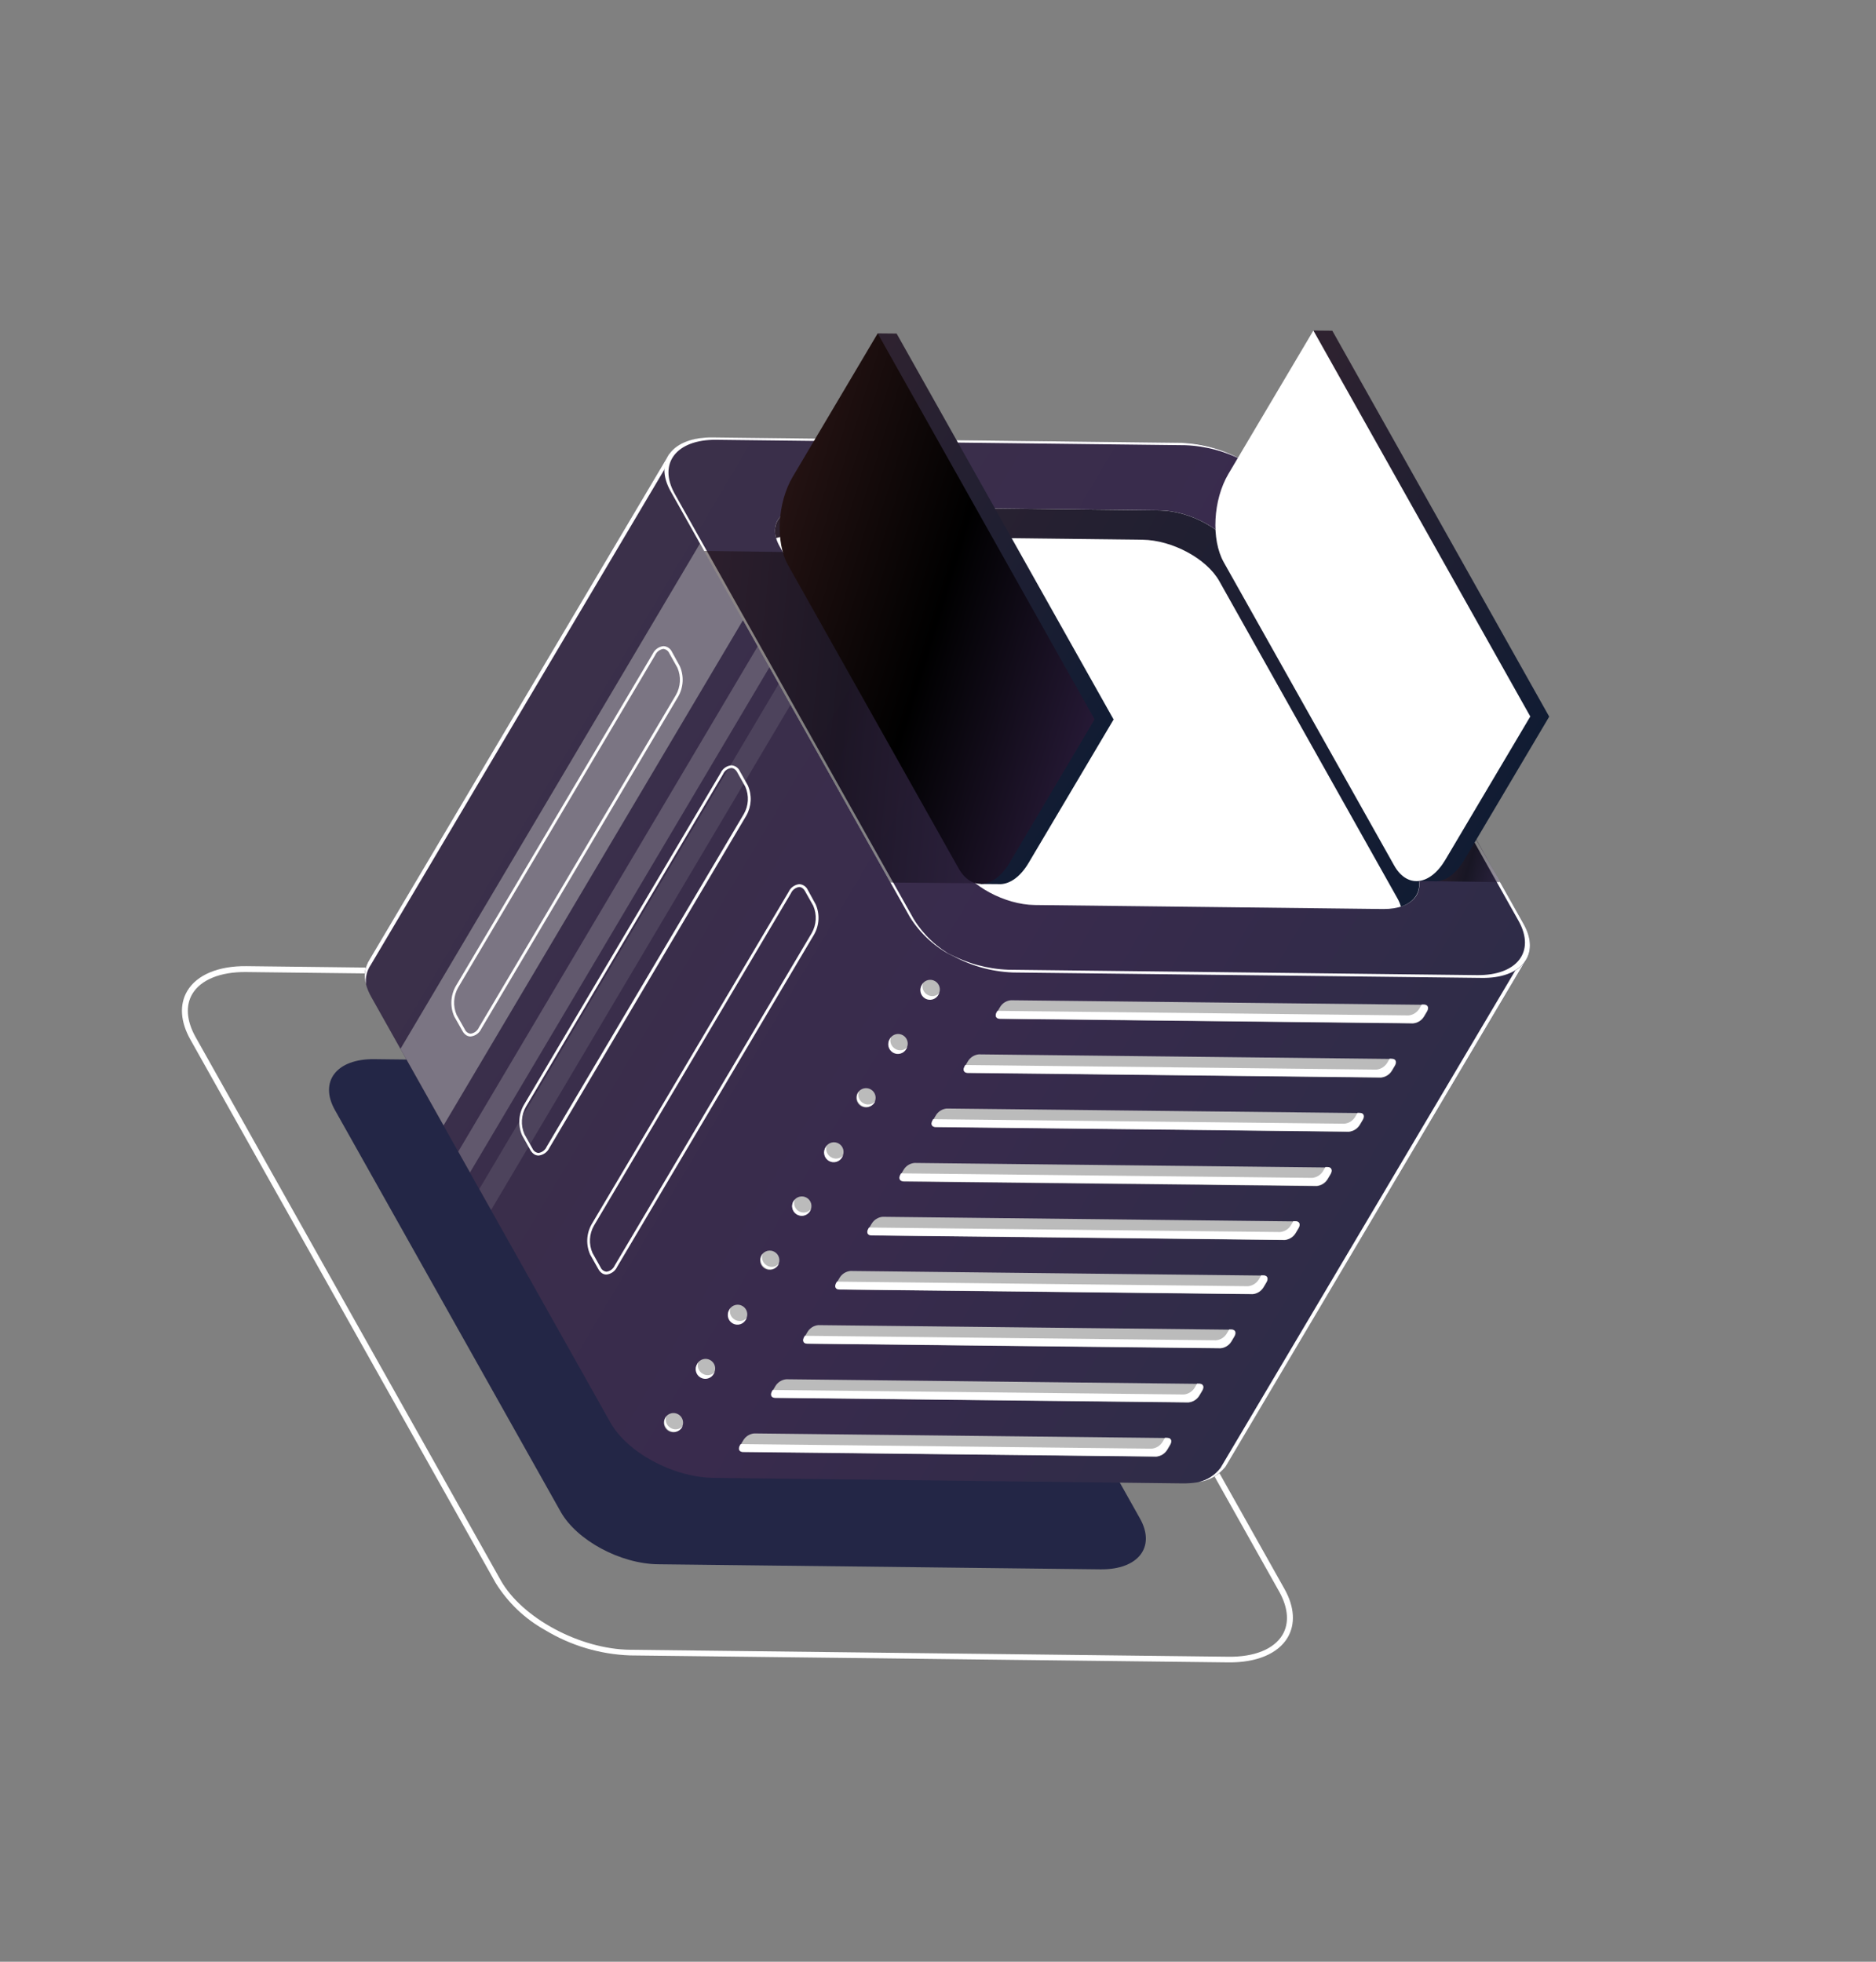 <svg width="374" height="391" viewBox="0 0 374 391" fill="none" xmlns="http://www.w3.org/2000/svg">
<rect x="0" y="0" width="374" height="391" fill="#808080" stroke="none"/>
<path d="M108.668 324.897C104.637 322.658 101.246 319.426 98.816 315.507L37.94 207.177C35.96 203.637 35.727 200.222 37.331 197.516C39.234 194.306 43.521 192.51 49.102 192.569L168.424 193.958C178.809 194.078 190.831 200.566 195.215 208.4L256.091 316.729C258.071 320.269 258.292 323.704 256.7 326.391C254.797 329.6 250.51 331.396 244.929 331.338L125.607 329.948C119.623 329.733 113.793 327.994 108.668 324.897ZM184.754 200.036C179.793 197.036 174.15 195.347 168.356 195.128L49.086 193.743C43.941 193.684 40.02 195.275 38.338 198.112C36.966 200.427 37.19 203.442 38.955 206.636L99.824 314.976C104.062 322.506 115.637 328.715 125.609 328.821L244.931 330.21C250.086 330.275 253.998 328.678 255.68 325.841C257.051 323.526 256.827 320.511 255.073 317.323L194.204 208.983C191.889 205.245 188.659 202.16 184.818 200.02L184.754 200.036Z" fill="white"/>
<path opacity="0.8" d="M111.773 301.31L66.772 221.25C63.577 215.562 67.091 211.01 74.636 211.105L162.813 212.115C170.348 212.204 179.028 216.874 182.254 222.58L227.255 302.639C230.46 308.333 226.936 312.879 219.401 312.791L131.224 311.78C123.719 311.71 115.007 307.048 111.773 301.31Z" fill="#0C0F38"/>
<path d="M304.042 191.642L268.082 170.325L241.777 123.457C238.414 117.385 229.165 112.459 221.159 112.363L169.37 111.807L133.411 90.49L73.712 191.194C72.378 193.123 72.368 195.755 73.976 198.639L121.656 283.468C125.028 289.547 134.267 294.466 142.274 294.562L235.715 295.662C239.869 295.718 242.839 294.446 244.307 292.338L304.042 191.642Z" fill="url(#paint0_linear_517_29436)"/>
<path d="M142.536 95.898L133.411 90.488L73.712 191.193C73.229 191.921 72.912 192.747 72.785 193.612C72.658 194.477 72.723 195.359 72.976 196.195C72.803 194.82 73.143 193.429 73.932 192.289L133.637 91.574L142.843 97.032C142.745 96.647 142.657 96.269 142.536 95.898Z" fill="white"/>
<path d="M292.532 184.819L291.962 185.297L303.03 191.858L243.325 292.572C242.237 294.003 240.68 295.005 238.927 295.404C241.052 295.131 242.984 294.036 244.311 292.355L304.022 191.63L292.532 184.819Z" fill="white"/>
<g style="mix-blend-mode:lighten" opacity="0.5">
<path d="M88.427 224.31L157.675 107.498L144.625 99.762L79.844 209.038L88.427 224.31Z" fill="#BBBBBB"/>
</g>
<g style="mix-blend-mode:lighten" opacity="0.3">
<path d="M93.702 233.691L161.041 120.098L157.479 117.986L91.357 229.527L93.702 233.691Z" fill="#BBBBBB"/>
</g>
<g style="mix-blend-mode:lighten" opacity="0.15">
<path d="M97.902 241.171L166.619 125.254L163.047 123.137L95.553 236.991L97.902 241.171Z" fill="#BBBBBB"/>
</g>
<path d="M181.391 182.77L133.761 97.97C130.389 91.892 134.097 87.128 142.083 87.213L235.46 88.26C243.456 88.35 252.682 93.316 256.078 99.354L303.768 184.19C307.13 190.262 303.426 195.042 295.436 194.942L202.009 193.864C194.002 193.768 184.787 188.808 181.391 182.77Z" fill="url(#paint1_linear_517_29436)"/>
<path d="M182.196 183.248L134.506 98.413C131.144 92.341 134.842 87.571 142.828 87.655L236.265 88.738C240.438 88.885 244.52 90.001 248.187 91.999C244.319 89.71 239.941 88.424 235.45 88.255L142.033 87.184C134.057 87.106 130.315 91.904 133.711 97.942L181.391 182.771C183.496 186.143 186.497 188.863 190.058 190.629C186.837 188.899 184.126 186.354 182.196 183.248Z" fill="white"/>
<path d="M303.758 184.185L256.068 99.349C253.956 95.978 250.952 93.257 247.391 91.486C250.565 93.21 253.237 95.731 255.142 98.801L302.772 183.6C306.144 189.679 302.44 194.458 294.45 194.358L201.023 193.281C196.854 193.135 192.775 192.02 189.111 190.026C193.002 192.353 197.418 193.661 201.949 193.83L295.376 194.907C303.416 195.037 307.144 190.217 303.758 184.185Z" fill="white"/>
<path d="M190.927 172.119L155.448 108.935C152.917 104.443 155.666 100.906 161.638 100.925L231.203 101.725C237.155 101.8 244.017 105.501 246.538 109.987L282.027 173.177C284.548 177.663 281.799 181.2 275.827 181.181L206.262 180.381C200.326 180.302 193.458 176.611 190.927 172.119Z" fill="white"/>
<path d="M158.172 106.771L227.737 107.572C233.689 107.647 240.557 111.338 243.078 115.824L278.567 179.013C278.876 179.55 279.116 180.122 279.285 180.717C282.675 179.585 283.967 176.694 282.021 173.188L246.532 109.998C244.01 105.512 237.149 101.811 231.196 101.737L161.626 100.946C156.464 100.891 153.69 103.598 154.709 107.247C155.83 106.903 157 106.742 158.172 106.771Z" fill="url(#paint2_linear_517_29436)"/>
<path d="M199.336 203.077L281.741 203.984C282.18 203.942 282.604 203.799 282.978 203.566C283.353 203.332 283.668 203.015 283.898 202.638L284.495 201.632C284.936 200.888 284.676 200.271 283.942 200.271L201.536 199.364C201.098 199.402 200.675 199.543 200.302 199.775C199.928 200.007 199.614 200.324 199.385 200.699L198.789 201.705C198.331 202.454 198.571 203.059 199.336 203.077Z" fill="#BBBBBB"/>
<path d="M280.796 202.39C281.235 202.349 281.659 202.207 282.034 201.973C282.409 201.739 282.723 201.421 282.953 201.045L283.442 200.22L283.888 200.225C284.632 200.231 284.894 200.822 284.44 201.586L283.844 202.592C283.613 202.969 283.299 203.286 282.924 203.52C282.55 203.753 282.126 203.896 281.687 203.938L199.281 203.031C198.527 203.019 198.275 202.434 198.734 201.66L198.842 201.478L280.796 202.39Z" fill="white"/>
<path d="M192.942 213.862L275.341 214.779C275.78 214.736 276.203 214.593 276.578 214.359C276.952 214.126 277.267 213.809 277.498 213.433L278.095 212.427C278.536 211.683 278.276 211.066 277.542 211.066L195.143 210.149C194.703 210.189 194.279 210.332 193.904 210.566C193.53 210.799 193.215 211.117 192.985 211.494L192.389 212.5C191.937 213.239 192.171 213.854 192.942 213.862Z" fill="#BBBBBB"/>
<path d="M274.396 213.185C274.835 213.143 275.259 213 275.633 212.767C276.007 212.533 276.322 212.215 276.553 211.839L277.042 211.014L277.481 211.03C278.226 211.036 278.487 211.626 278.034 212.391L277.438 213.397C277.207 213.773 276.891 214.09 276.517 214.323C276.143 214.557 275.72 214.7 275.28 214.742L192.881 213.825C192.121 213.823 191.875 213.229 192.328 212.464L192.442 212.273L274.396 213.185Z" fill="white"/>
<path d="M186.542 224.657L268.941 225.574C269.38 225.53 269.802 225.386 270.176 225.152C270.55 224.919 270.866 224.603 271.098 224.228L271.695 223.222C272.142 222.468 271.882 221.851 271.148 221.851L188.743 220.944C188.303 220.984 187.879 221.127 187.504 221.361C187.13 221.594 186.815 221.912 186.585 222.289L185.989 223.295C185.537 224.034 185.777 224.639 186.542 224.657Z" fill="#BBBBBB"/>
<path d="M268.002 223.97C268.442 223.931 268.866 223.789 269.241 223.555C269.616 223.321 269.931 223.002 270.159 222.624L270.642 221.809L271.087 221.815C271.832 221.821 272.094 222.411 271.634 223.186L271.038 224.192C270.805 224.567 270.49 224.883 270.116 225.116C269.742 225.349 269.319 225.494 268.881 225.538L186.481 224.62C185.727 224.608 185.475 224.024 185.928 223.259L186.042 223.068L268.002 223.97Z" fill="white"/>
<path d="M180.112 235.504L262.517 236.411C262.957 236.37 263.38 236.227 263.755 235.993C264.129 235.76 264.444 235.442 264.675 235.066L265.271 234.06C265.712 233.315 265.452 232.699 264.718 232.699L182.313 231.792C181.873 231.83 181.448 231.972 181.073 232.206C180.698 232.44 180.384 232.759 180.156 233.137L179.559 234.143C179.137 234.832 179.377 235.436 180.112 235.504Z" fill="#BBBBBB"/>
<path d="M261.602 234.767C262.042 234.728 262.466 234.586 262.841 234.352C263.216 234.118 263.531 233.799 263.759 233.421L264.242 232.606L264.687 232.612C265.432 232.618 265.694 233.208 265.24 233.973L264.644 234.979C264.413 235.355 264.098 235.673 263.724 235.907C263.35 236.14 262.926 236.283 262.486 236.325L180.081 235.417C179.327 235.405 179.075 234.821 179.528 234.056L179.642 233.865L261.602 234.767Z" fill="white"/>
<path d="M173.742 246.25L256.147 247.158C256.586 247.115 257.01 246.972 257.384 246.738C257.758 246.505 258.073 246.188 258.304 245.812L258.901 244.806C259.342 244.062 259.082 243.445 258.348 243.445L175.949 242.528C175.509 242.569 175.086 242.712 174.711 242.946C174.337 243.179 174.022 243.497 173.791 243.873L173.195 244.879C172.738 245.628 172.977 246.232 173.742 246.25Z" fill="#BBBBBB"/>
<path d="M255.202 245.563C255.641 245.523 256.065 245.38 256.44 245.147C256.814 244.913 257.129 244.595 257.359 244.218L257.842 243.403L258.287 243.409C259.032 243.415 259.294 244.005 258.84 244.77L258.244 245.776C258.013 246.152 257.698 246.469 257.323 246.702C256.949 246.936 256.526 247.079 256.087 247.121L173.681 246.214C172.927 246.202 172.675 245.618 173.134 244.843L173.242 244.662L255.202 245.563Z" fill="white"/>
<path d="M167.348 257.036L249.748 257.953C250.187 257.911 250.61 257.767 250.984 257.534C251.359 257.3 251.674 256.983 251.905 256.607L252.501 255.601C252.943 254.857 252.689 254.23 251.949 254.24L169.549 253.323C169.11 253.364 168.686 253.506 168.311 253.74C167.936 253.974 167.622 254.292 167.392 254.668L166.795 255.675C166.344 256.413 166.584 257.018 167.348 257.036Z" fill="#BBBBBB"/>
<path d="M248.802 256.359C249.242 256.317 249.665 256.174 250.04 255.941C250.414 255.707 250.729 255.39 250.959 255.013L251.449 254.188L251.888 254.204C252.638 254.2 252.894 254.801 252.441 255.565L251.844 256.571C251.613 256.947 251.298 257.264 250.924 257.498C250.549 257.731 250.126 257.874 249.687 257.917L167.288 257C166.533 256.987 166.282 256.403 166.735 255.638L166.848 255.447L248.802 256.359Z" fill="white"/>
<path d="M160.948 267.83L243.353 268.738C243.791 268.697 244.213 268.556 244.587 268.324C244.96 268.092 245.274 267.776 245.505 267.402L246.101 266.396C246.548 265.641 246.288 265.025 245.554 265.025L163.149 264.118C162.709 264.156 162.284 264.298 161.909 264.532C161.534 264.766 161.22 265.085 160.992 265.463L160.395 266.469C159.944 267.208 160.184 267.812 160.948 267.83Z" fill="#BBBBBB"/>
<path d="M242.408 267.143C242.848 267.105 243.273 266.963 243.648 266.729C244.023 266.495 244.337 266.176 244.566 265.798L245.049 264.983L245.494 264.989C246.238 264.995 246.5 265.585 246.041 266.36L245.445 267.366C245.214 267.74 244.9 268.056 244.527 268.288C244.153 268.519 243.731 268.661 243.293 268.701L160.888 267.794C160.134 267.782 159.882 267.198 160.335 266.433L160.448 266.242L242.408 267.143Z" fill="white"/>
<path d="M154.548 278.627L236.953 279.535C237.393 279.493 237.816 279.35 238.191 279.117C238.565 278.883 238.88 278.565 239.111 278.189L239.707 277.183C240.148 276.438 239.888 275.822 239.154 275.822L156.755 274.905C156.315 274.946 155.892 275.089 155.517 275.323C155.143 275.556 154.828 275.874 154.598 276.25L154.001 277.256C153.544 278.005 153.784 278.609 154.548 278.627Z" fill="#BBBBBB"/>
<path d="M236.008 277.94C236.448 277.9 236.872 277.757 237.247 277.524C237.621 277.29 237.936 276.972 238.166 276.595L238.649 275.78L239.094 275.786C239.838 275.792 240.1 276.382 239.647 277.147L239.05 278.153C238.82 278.529 238.505 278.847 238.131 279.08C237.756 279.314 237.333 279.457 236.893 279.498L154.488 278.591C153.734 278.579 153.482 277.995 153.941 277.22L154.048 277.039L236.008 277.94Z" fill="white"/>
<path d="M148.154 289.415L230.553 290.332C230.992 290.29 231.416 290.146 231.79 289.913C232.164 289.679 232.479 289.362 232.711 288.986L233.307 287.98C233.748 287.236 233.494 286.609 232.754 286.619L150.355 285.702C149.915 285.742 149.491 285.885 149.117 286.119C148.742 286.352 148.427 286.67 148.198 287.047L147.601 288.054C147.15 288.792 147.384 289.407 148.154 289.415Z" fill="#BBBBBB"/>
<path d="M229.608 288.738C230.048 288.696 230.471 288.553 230.846 288.32C231.22 288.086 231.535 287.769 231.766 287.392L232.255 286.567L232.694 286.583C233.444 286.579 233.7 287.179 233.247 287.944L232.65 288.95C232.419 289.326 232.104 289.643 231.73 289.876C231.356 290.11 230.932 290.253 230.493 290.296L148.094 289.378C147.334 289.376 147.088 288.782 147.541 288.017L147.654 287.826L229.608 288.738Z" fill="white"/>
<path d="M184.471 198.86C185.382 199.401 186.559 199.1 187.099 198.188C187.64 197.277 187.339 196.1 186.427 195.56C185.516 195.02 184.339 195.321 183.799 196.232C183.259 197.143 183.56 198.32 184.471 198.86Z" fill="#BBBBBB"/>
<path d="M184.841 198.238C184.459 198.012 184.167 197.66 184.015 197.243C183.863 196.826 183.861 196.369 184.008 195.95C183.939 196.044 183.879 196.145 183.829 196.252C183.677 196.468 183.571 196.713 183.519 196.973C183.466 197.232 183.467 197.499 183.523 197.758C183.578 198.016 183.686 198.261 183.841 198.475C183.995 198.69 184.192 198.871 184.42 199.006C184.648 199.14 184.901 199.227 185.163 199.259C185.426 199.292 185.692 199.269 185.945 199.194C186.199 199.119 186.434 198.991 186.636 198.821C186.838 198.65 187.003 198.439 187.12 198.202C187.189 198.107 187.249 198.006 187.298 197.9C186.998 198.242 186.584 198.465 186.133 198.527C185.681 198.589 185.223 198.487 184.841 198.238Z" fill="white"/>
<path d="M178.071 209.655C178.982 210.195 180.159 209.895 180.699 208.983C181.24 208.072 180.939 206.895 180.028 206.355C179.116 205.815 177.939 206.116 177.399 207.027C176.859 207.938 177.16 209.115 178.071 209.655Z" fill="#BBBBBB"/>
<path d="M178.441 209.032C178.058 208.804 177.766 208.45 177.615 208.031C177.464 207.612 177.464 207.153 177.615 206.733C177.543 206.831 177.481 206.935 177.43 207.045C177.278 207.261 177.172 207.507 177.119 207.766C177.066 208.025 177.068 208.293 177.123 208.551C177.178 208.81 177.287 209.054 177.441 209.269C177.596 209.484 177.793 209.664 178.02 209.799C178.248 209.934 178.501 210.02 178.763 210.053C179.026 210.085 179.292 210.063 179.546 209.987C179.799 209.912 180.035 209.785 180.237 209.614C180.439 209.443 180.603 209.233 180.72 208.995C180.792 208.898 180.854 208.793 180.905 208.684C180.605 209.029 180.191 209.255 179.738 209.319C179.285 209.382 178.825 209.281 178.441 209.032Z" fill="white"/>
<path d="M171.671 220.452C172.583 220.992 173.759 220.692 174.299 219.78C174.84 218.869 174.539 217.692 173.628 217.152C172.716 216.612 171.54 216.913 170.999 217.824C170.459 218.735 170.76 219.912 171.671 220.452Z" fill="#BBBBBB"/>
<path d="M172.035 219.838C171.652 219.611 171.36 219.257 171.209 218.838C171.058 218.418 171.058 217.959 171.209 217.54C171.137 217.637 171.075 217.742 171.024 217.852C170.811 218.285 170.769 218.783 170.906 219.245C171.044 219.708 171.351 220.102 171.767 220.348C172.182 220.594 172.675 220.675 173.147 220.574C173.619 220.472 174.036 220.197 174.314 219.802C174.386 219.705 174.448 219.6 174.499 219.49C174.199 219.836 173.785 220.061 173.332 220.125C172.879 220.189 172.419 220.087 172.035 219.838Z" fill="white"/>
<path d="M165.277 231.239C166.189 231.779 167.365 231.479 167.905 230.567C168.446 229.656 168.145 228.479 167.234 227.939C166.322 227.399 165.146 227.7 164.605 228.611C164.065 229.522 164.366 230.699 165.277 231.239Z" fill="#BBBBBB"/>
<path d="M165.641 230.625C165.259 230.396 164.969 230.042 164.818 229.623C164.667 229.204 164.666 228.746 164.815 228.327C164.745 228.421 164.685 228.522 164.636 228.629C164.483 228.845 164.378 229.09 164.325 229.349C164.272 229.609 164.273 229.876 164.329 230.135C164.384 230.393 164.493 230.638 164.647 230.852C164.801 231.067 164.999 231.248 165.226 231.383C165.454 231.517 165.707 231.604 165.969 231.636C166.232 231.669 166.498 231.646 166.752 231.571C167.005 231.495 167.24 231.368 167.442 231.198C167.644 231.027 167.809 230.816 167.926 230.579C167.995 230.484 168.055 230.383 168.105 230.277C167.804 230.62 167.39 230.844 166.937 230.908C166.485 230.972 166.025 230.872 165.641 230.625Z" fill="white"/>
<path d="M158.877 242.032C159.789 242.572 160.965 242.272 161.506 241.36C162.046 240.449 161.745 239.272 160.834 238.732C159.922 238.192 158.746 238.493 158.205 239.404C157.665 240.315 157.966 241.492 158.877 242.032Z" fill="#BBBBBB"/>
<path d="M159.248 241.411C158.864 241.184 158.572 240.83 158.421 240.41C158.27 239.991 158.27 239.532 158.421 239.113C158.228 239.323 158.085 239.574 158.001 239.846C157.917 240.119 157.895 240.407 157.937 240.69C157.979 240.972 158.083 241.241 158.242 241.478C158.401 241.715 158.611 241.914 158.857 242.059C159.102 242.205 159.377 242.294 159.661 242.319C159.945 242.345 160.232 242.307 160.499 242.208C160.767 242.11 161.009 241.952 161.208 241.748C161.408 241.544 161.559 241.297 161.651 241.027C161.359 241.363 160.958 241.586 160.519 241.656C160.079 241.726 159.629 241.639 159.248 241.411Z" fill="white"/>
<path d="M152.477 252.829C153.389 253.369 154.565 253.069 155.106 252.157C155.646 251.246 155.345 250.069 154.434 249.529C153.522 248.989 152.346 249.29 151.806 250.201C151.265 251.112 151.566 252.289 152.477 252.829Z" fill="#BBBBBB"/>
<path d="M152.848 252.207C152.464 251.98 152.172 251.626 152.021 251.207C151.87 250.787 151.87 250.328 152.021 249.909C151.949 250.006 151.887 250.111 151.836 250.221C151.623 250.654 151.581 251.152 151.719 251.615C151.857 252.077 152.164 252.471 152.579 252.717C152.995 252.964 153.488 253.044 153.96 252.943C154.432 252.842 154.848 252.566 155.126 252.171C155.198 252.074 155.26 251.969 155.311 251.859C155.012 252.205 154.597 252.43 154.144 252.494C153.692 252.558 153.231 252.456 152.848 252.207Z" fill="white"/>
<path d="M146.083 263.616C146.995 264.156 148.171 263.856 148.712 262.944C149.252 262.033 148.951 260.856 148.04 260.316C147.128 259.776 145.952 260.077 145.411 260.988C144.871 261.899 145.172 263.076 146.083 263.616Z" fill="#BBBBBB"/>
<path d="M146.447 263.002C146.066 262.773 145.775 262.419 145.624 262C145.473 261.581 145.472 261.123 145.621 260.704C145.551 260.798 145.491 260.899 145.442 261.005C145.29 261.222 145.184 261.467 145.131 261.726C145.078 261.986 145.079 262.253 145.135 262.512C145.19 262.77 145.299 263.015 145.453 263.229C145.608 263.444 145.805 263.625 146.032 263.759C146.26 263.894 146.513 263.981 146.775 264.013C147.038 264.046 147.304 264.023 147.558 263.948C147.811 263.872 148.046 263.745 148.249 263.575C148.451 263.404 148.615 263.193 148.732 262.956C148.801 262.861 148.861 262.76 148.911 262.654C148.61 262.997 148.196 263.221 147.744 263.285C147.292 263.349 146.832 263.249 146.447 263.002Z" fill="white"/>
<path d="M139.683 274.411C140.595 274.951 141.771 274.651 142.312 273.739C142.852 272.828 142.551 271.651 141.64 271.111C140.729 270.571 139.552 270.872 139.012 271.783C138.471 272.694 138.772 273.871 139.683 274.411Z" fill="#BBBBBB"/>
<path d="M140.053 273.787C139.671 273.561 139.379 273.209 139.227 272.792C139.075 272.375 139.073 271.918 139.221 271.499C139.151 271.593 139.091 271.694 139.042 271.801C138.89 272.017 138.784 272.262 138.731 272.522C138.678 272.781 138.679 273.048 138.735 273.307C138.79 273.565 138.899 273.81 139.053 274.025C139.208 274.239 139.405 274.42 139.632 274.555C139.86 274.69 140.113 274.776 140.375 274.808C140.638 274.841 140.904 274.819 141.158 274.743C141.411 274.668 141.646 274.54 141.849 274.37C142.051 274.199 142.215 273.988 142.332 273.751C142.402 273.657 142.462 273.556 142.511 273.449C142.21 273.792 141.796 274.014 141.345 274.076C140.894 274.138 140.435 274.036 140.053 273.787Z" fill="white"/>
<path d="M133.284 285.206C134.195 285.746 135.372 285.445 135.912 284.534C136.452 283.623 136.151 282.446 135.24 281.906C134.329 281.366 133.152 281.666 132.612 282.578C132.071 283.489 132.372 284.666 133.284 285.206Z" fill="#BBBBBB"/>
<path d="M133.653 284.584C133.27 284.357 132.978 284.003 132.827 283.584C132.676 283.164 132.676 282.705 132.827 282.286C132.755 282.383 132.693 282.488 132.642 282.598C132.429 283.031 132.387 283.529 132.525 283.992C132.662 284.454 132.97 284.848 133.385 285.094C133.8 285.341 134.293 285.421 134.765 285.32C135.237 285.219 135.654 284.943 135.932 284.548C136.004 284.451 136.066 284.346 136.117 284.236C135.817 284.582 135.403 284.807 134.95 284.871C134.497 284.935 134.037 284.833 133.653 284.584Z" fill="white"/>
<path d="M120.087 253.82C119.737 253.595 119.454 253.282 119.266 252.911L117.642 250.031C117.219 249.072 117.027 248.027 117.081 246.98C117.135 245.933 117.434 244.913 117.953 244.002L157.223 177.758C157.415 177.337 157.715 176.975 158.091 176.707C158.467 176.438 158.907 176.273 159.367 176.228C159.726 176.251 160.071 176.371 160.367 176.575C160.662 176.779 160.897 177.06 161.046 177.386L162.618 180.263C163.035 181.218 163.223 182.258 163.168 183.299C163.113 184.34 162.815 185.354 162.299 186.26L123.029 252.504C122.837 252.925 122.538 253.288 122.162 253.557C121.785 253.825 121.345 253.99 120.884 254.034C120.604 254.033 120.33 253.959 120.087 253.82ZM159.867 176.945C159.705 176.847 159.521 176.794 159.332 176.792C158.975 176.841 158.636 176.981 158.348 177.198C158.06 177.415 157.832 177.702 157.686 178.032L118.415 244.276C117.943 245.099 117.669 246.021 117.618 246.968C117.567 247.915 117.738 248.861 118.119 249.73L119.733 252.604C119.837 252.84 120.001 253.045 120.21 253.197C120.418 253.349 120.663 253.443 120.919 253.47C121.276 253.419 121.613 253.277 121.899 253.059C122.185 252.841 122.411 252.554 122.556 252.224L161.826 185.98C162.295 185.157 162.567 184.237 162.62 183.292C162.673 182.347 162.506 181.402 162.132 180.532L160.508 177.652C160.361 177.364 160.139 177.12 159.867 176.945Z" fill="white"/>
<path d="M93 206.365C92.65 206.141 92.367 205.827 92.178 205.457L90.558 202.593C90.133 201.632 89.94 200.584 89.993 199.534C90.047 198.484 90.345 197.461 90.865 196.548L130.136 130.303C130.332 129.884 130.633 129.524 131.011 129.256C131.389 128.989 131.83 128.825 132.29 128.78C132.648 128.803 132.994 128.923 133.29 129.127C133.585 129.331 133.82 129.611 133.969 129.938L135.533 132.782C135.953 133.744 136.144 134.791 136.089 135.84C136.034 136.888 135.735 137.909 135.216 138.822L95.951 205.056C95.76 205.477 95.461 205.84 95.085 206.108C94.708 206.377 94.267 206.542 93.807 206.586C93.523 206.586 93.244 206.51 93 206.365ZM91.036 202.292L92.656 205.156C92.755 205.393 92.916 205.598 93.122 205.752C93.328 205.905 93.571 206 93.826 206.026C94.186 205.977 94.526 205.836 94.816 205.617C95.105 205.398 95.333 205.108 95.479 204.776L134.743 138.542C135.216 137.717 135.489 136.794 135.542 135.845C135.594 134.897 135.424 133.949 135.045 133.078L133.431 130.204C133.327 129.968 133.163 129.763 132.955 129.611C132.746 129.459 132.501 129.364 132.245 129.337C131.889 129.39 131.552 129.532 131.266 129.75C130.98 129.968 130.754 130.255 130.609 130.584L91.338 196.828C90.865 197.652 90.592 198.575 90.54 199.524C90.487 200.473 90.657 201.421 91.036 202.292Z" fill="white"/>
<path d="M106.535 230.094C106.191 229.863 105.909 229.551 105.714 229.185L104.1 226.311C103.677 225.35 103.485 224.303 103.54 223.254C103.595 222.205 103.895 221.184 104.417 220.272L143.663 154.068C143.855 153.647 144.154 153.284 144.53 153.015C144.907 152.747 145.347 152.582 145.808 152.538C146.167 152.559 146.513 152.678 146.809 152.882C147.105 153.087 147.34 153.368 147.487 153.697L149.101 156.571C149.517 157.522 149.706 158.558 149.653 159.596C149.599 160.633 149.305 161.644 148.793 162.548L109.523 228.792C109.327 229.211 109.025 229.572 108.648 229.839C108.27 230.106 107.829 230.271 107.369 230.316C107.076 230.317 106.789 230.24 106.535 230.094ZM146.325 153.225C146.164 153.126 145.979 153.073 145.79 153.072C145.432 153.118 145.092 153.256 144.803 153.474C144.514 153.691 144.287 153.98 144.144 154.312L104.88 220.546C104.394 221.374 104.111 222.305 104.053 223.263C103.995 224.222 104.165 225.18 104.548 226.06L106.162 228.934C106.266 229.171 106.43 229.375 106.638 229.527C106.847 229.679 107.091 229.774 107.348 229.801C107.704 229.749 108.041 229.608 108.328 229.39C108.614 229.171 108.84 228.884 108.984 228.554L148.29 162.25C148.763 161.427 149.036 160.505 149.088 159.558C149.139 158.611 148.968 157.665 148.586 156.796L146.972 153.922C146.822 153.637 146.599 153.396 146.325 153.225Z" fill="white"/>
<path opacity="0.5" d="M292.702 164.347L282.898 175.586L299.034 175.823L292.702 164.347Z" fill="url(#paint3_linear_517_29436)"/>
<path d="M265.609 65.914L261.836 65.88L262.746 70.744L248.676 94.478C245.604 99.66 245.191 107.56 247.745 112.106L281.721 172.549L281.828 172.735L282.377 175.617L285.91 175.644C285.958 175.651 286.007 175.653 286.056 175.65L286.381 175.652C288.292 175.548 290.309 174.119 291.907 171.422L308.852 142.838L265.609 65.914Z" fill="url(#paint4_linear_517_29436)"/>
<path d="M261.836 65.879L305.079 142.803L288.146 171.367C285.068 176.559 280.511 177.066 277.947 172.514L243.971 112.07C241.417 107.524 241.831 99.625 244.903 94.443L261.836 65.879Z" fill="white"/>
<path opacity="0.5" d="M194.448 176.046L177.525 175.899L140.372 109.805L156.057 110.021L194.448 176.046Z" fill="url(#paint5_linear_517_29436)"/>
<path d="M178.75 66.484L174.977 66.45L175.888 71.314L161.817 95.049C158.74 100.24 158.322 108.124 160.886 112.676L194.862 173.12L194.969 173.306L195.518 176.187L199.051 176.215L199.187 176.214L199.522 176.222C201.443 176.124 203.46 174.695 205.058 171.998L222.009 143.404L178.75 66.484Z" fill="url(#paint6_linear_517_29436)"/>
<path d="M174.977 66.451L218.22 143.375L201.299 171.919C198.221 177.111 193.664 177.618 191.1 173.066L157.112 112.643C154.549 108.091 154.972 100.197 158.044 95.015L174.977 66.451Z" fill="url(#paint7_linear_517_29436)"/>
<defs>
<linearGradient id="paint0_linear_517_29436" x1="80.288" y1="143.355" x2="288.147" y2="266.576" gradientUnits="userSpaceOnUse">
<stop stop-color="#3B3149"/>
<stop offset="0.521" stop-color="#392B4D"/>
<stop offset="1" stop-color="#2C2C46"/>
</linearGradient>
<linearGradient id="paint1_linear_517_29436" x1="117.367" y1="80.981" x2="325.147" y2="204.157" gradientUnits="userSpaceOnUse">
<stop stop-color="#3B3149"/>
<stop offset="0.521" stop-color="#392B4D"/>
<stop offset="1" stop-color="#2C2C46"/>
</linearGradient>
<linearGradient id="paint2_linear_517_29436" x1="292.177" y1="161.887" x2="169.526" y2="89.178" gradientUnits="userSpaceOnUse">
<stop stop-color="#111C33"/>
<stop offset="1" stop-color="#2E2230"/>
</linearGradient>
<linearGradient id="paint3_linear_517_29436" x1="302.42" y1="170.111" x2="285.947" y2="165.255" gradientUnits="userSpaceOnUse">
<stop offset="0" stop-color="#302044"/>
<stop offset="0.492"/>
<stop offset="1" stop-color="#2F1818"/>
</linearGradient>
<linearGradient id="paint4_linear_517_29436" x1="309.47" y1="141.796" x2="243.265" y2="102.549" gradientUnits="userSpaceOnUse">
<stop stop-color="#111C33"/>
<stop offset="1" stop-color="#2E2230"/>
</linearGradient>
<linearGradient id="paint5_linear_517_29436" x1="213.422" y1="144.04" x2="121.789" y2="134.993" gradientUnits="userSpaceOnUse">
<stop offset="0" stop-color="#302044"/>
<stop offset="0.492"/>
<stop offset="1" stop-color="#2F1818"/>
</linearGradient>
<linearGradient id="paint6_linear_517_29436" x1="222.621" y1="142.373" x2="156.406" y2="103.12" gradientUnits="userSpaceOnUse">
<stop stop-color="#111C33"/>
<stop offset="1" stop-color="#2E2230"/>
</linearGradient>
<linearGradient id="paint7_linear_517_29436" x1="240.708" y1="105.44" x2="150.849" y2="77.729" gradientUnits="userSpaceOnUse">
<stop offset="0" stop-color="#302044"/>
<stop offset="0.492"/>
<stop offset="1" stop-color="#2F1818"/>
</linearGradient>
</defs>
</svg>
